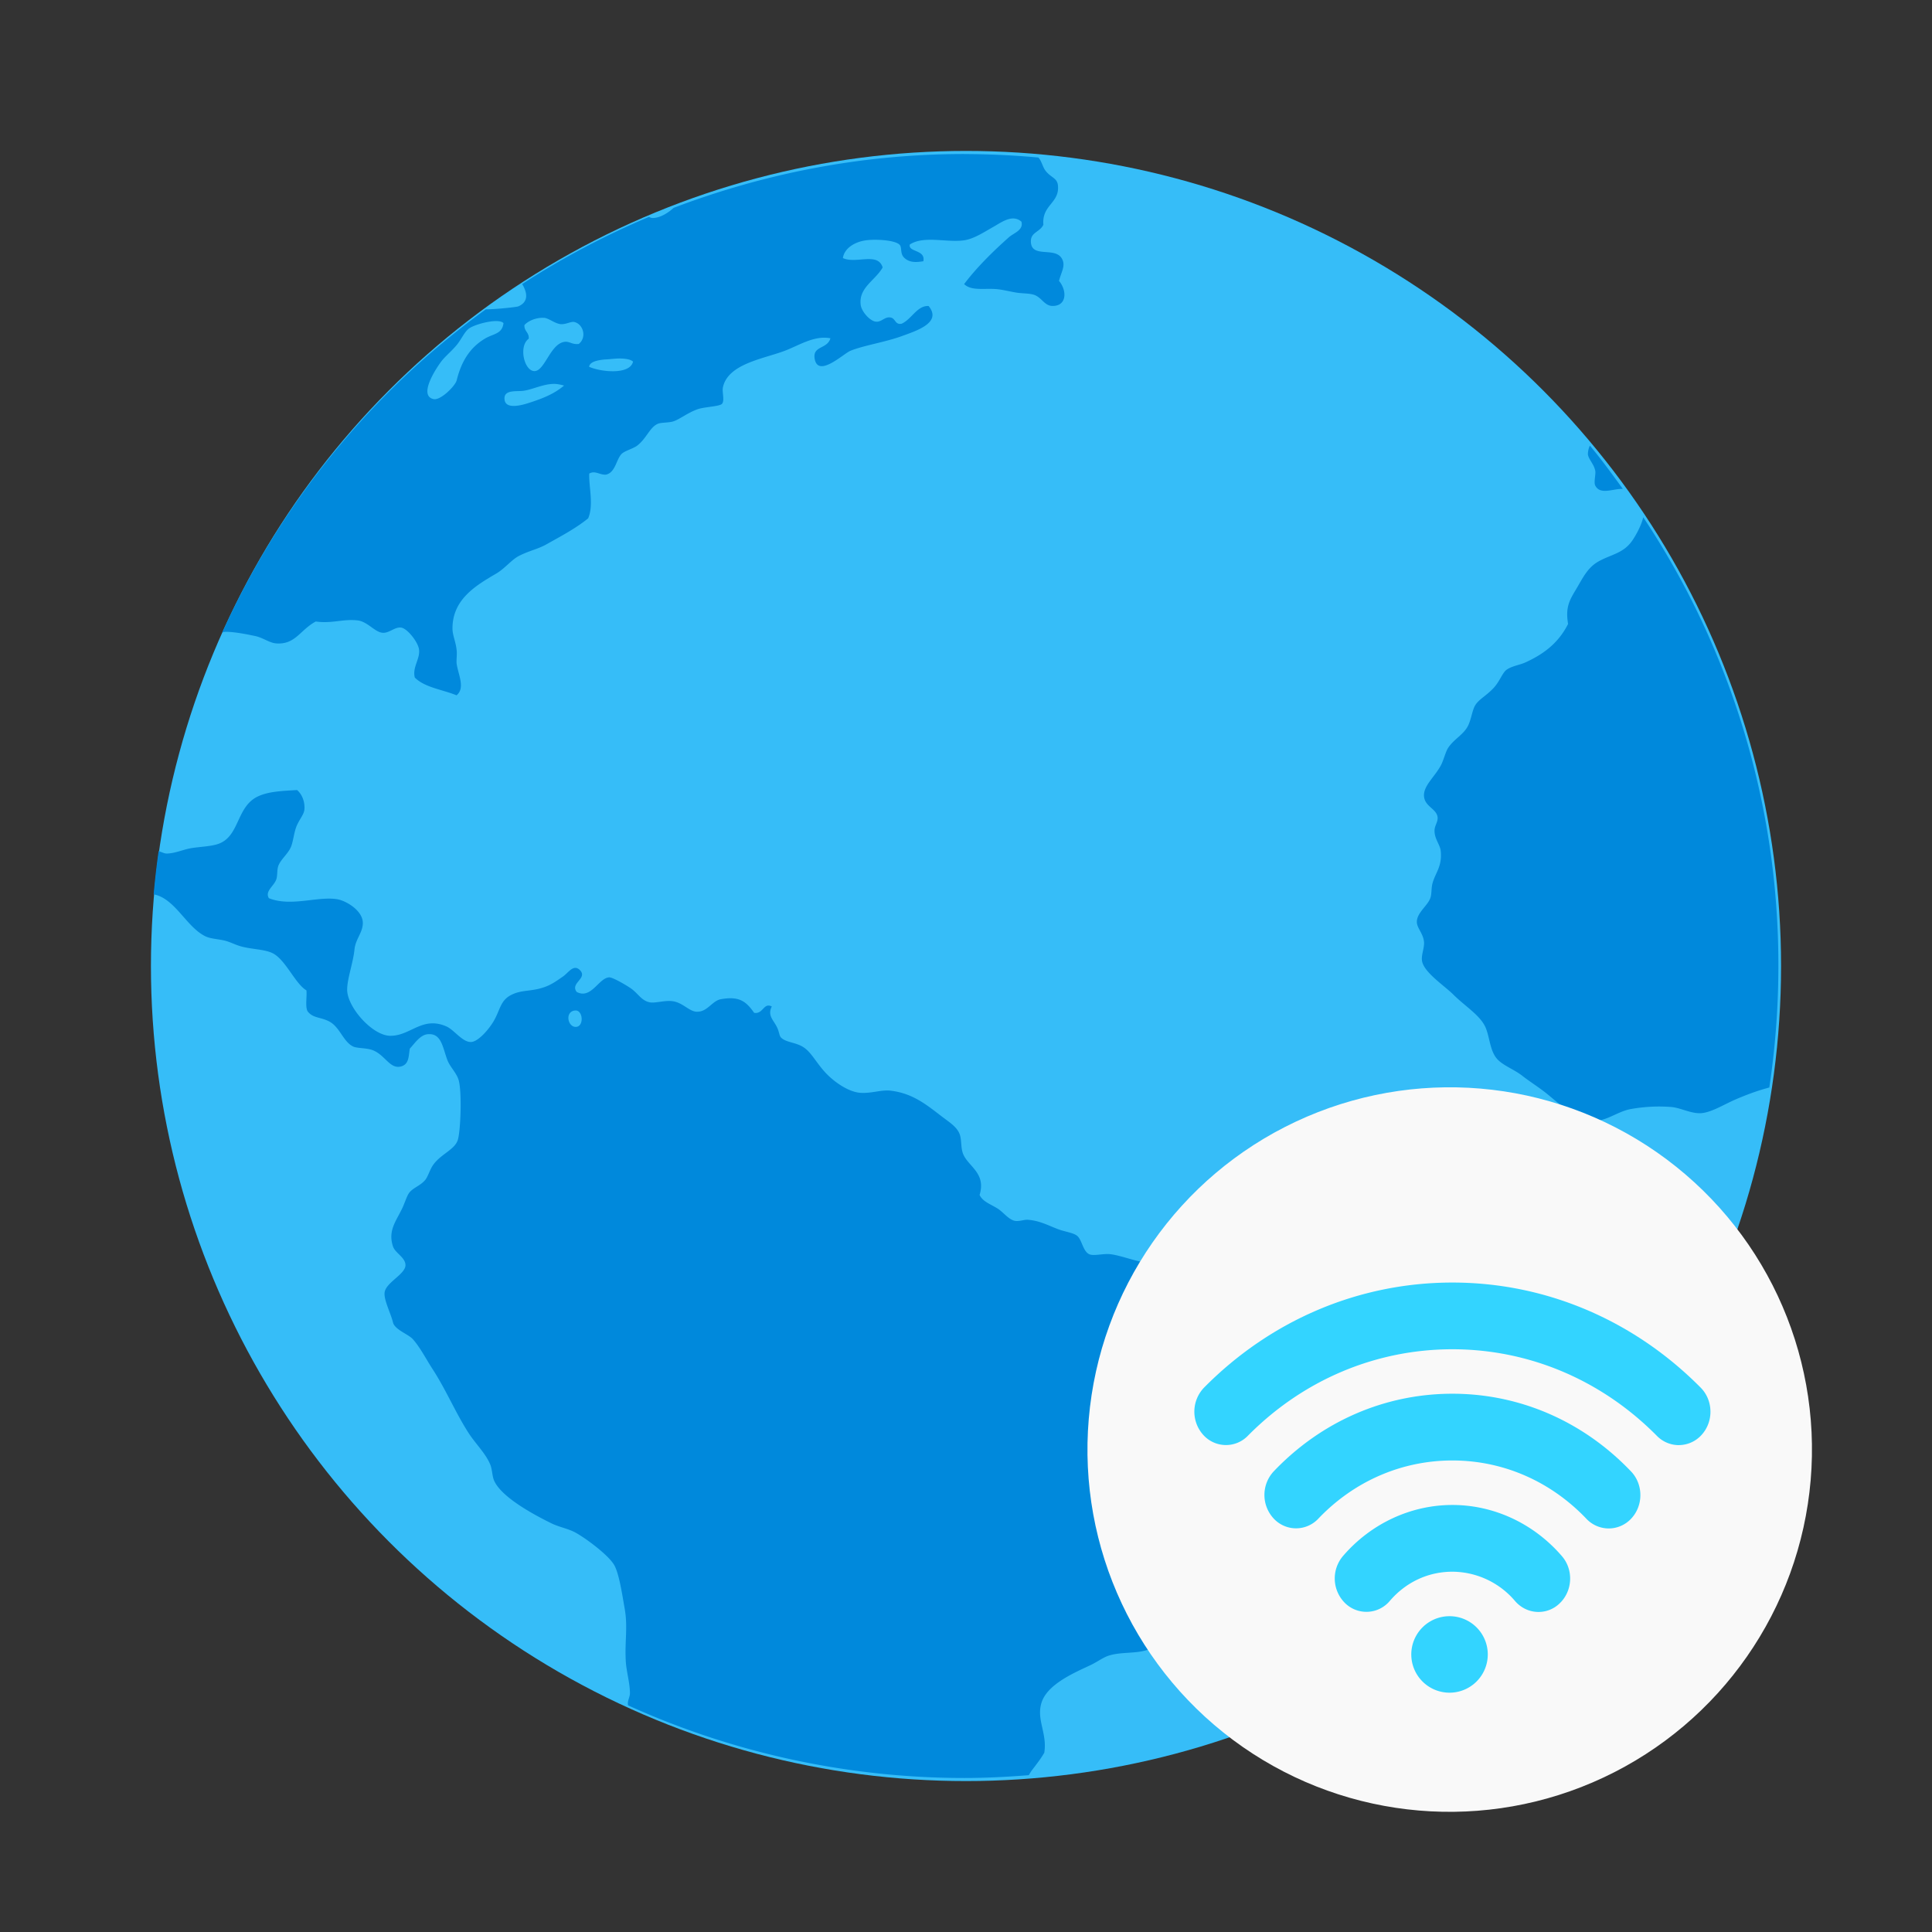 <svg xmlns="http://www.w3.org/2000/svg" width="64" height="64" image-rendering="optimizeSpeed"><rect width="100%" height="100%" fill="#333333" stroke="none"/><circle cx="32" cy="32" r="27" fill="#36bdf8"/><path fill="#0089dc" d="M31.944 5.102c-3.4 0-6.638.647-9.63 1.784-.217.2-.5.352-.724.333-.031-.003-.06-.021-.093-.034a27 27 0 0 0-4.2 2.225c.172.28.224.59-.13.74-.06.025-.81.102-1.072.096A26.85 26.85 0 0 0 7.363 20.95c.031-.005.058-.019.09-.02.294-.005.716.079.998.139.26.053.47.227.696.244.639.049.792-.447 1.313-.725.54.076.897-.091 1.383-.037.332.037.571.39.83.41.217.021.408-.203.618-.171.205.032.557.476.59.725.043.31-.229.589-.14.93.327.33.918.397 1.383.588.303-.25.041-.711 0-1.072-.005-.159.022-.3 0-.446-.026-.249-.134-.476-.135-.688-.006-.982.793-1.441 1.453-1.829.286-.168.51-.465.759-.588.35-.175.61-.216.9-.378.524-.294.973-.53 1.383-.862.189-.445.019-1.042.035-1.481.189-.116.352.05.553.034.316-.065.342-.51.521-.688.104-.103.39-.175.519-.276.315-.247.417-.619.692-.725.099-.04.327-.028.482-.07.205-.055.496-.296.83-.41.217-.075.715-.09.797-.173.103-.104-.001-.396.035-.552.168-.778 1.344-.943 2.039-1.205.487-.184.986-.521 1.522-.418-.105.37-.604.239-.52.688.117.624.954-.178 1.175-.27.422-.177 1.145-.286 1.699-.486.485-.177 1.355-.447.898-1.001-.382-.021-.566.447-.898.588-.23.038-.186-.191-.382-.21-.186-.021-.29.172-.482.138-.19-.031-.457-.33-.487-.551-.076-.576.488-.813.727-1.243-.159-.52-.88-.106-1.317-.31.043-.31.364-.523.727-.583.297-.05.965-.024 1.143.133.102.088.007.305.173.45.176.158.393.141.622.105.081-.393-.513-.295-.448-.555.467-.304 1.227-.055 1.799-.139.329-.048.674-.28.966-.443.277-.158.638-.432.932-.174.078.282-.256.375-.413.515-.53.47-1.074 1.007-1.485 1.553.252.245.71.121 1.137.173.167.021.377.07.553.102.207.038.426.026.587.069.29.07.368.38.656.38.473 0 .479-.51.21-.83.085-.325.218-.494.104-.722-.213-.425-.995-.021-1.035-.552-.025-.343.288-.328.413-.585-.056-.665.546-.713.482-1.308-.027-.25-.238-.253-.413-.486-.09-.114-.133-.335-.235-.434a28 28 0 0 0-2.449-.115zM18.03 10.529h.004c.161.021.355.195.55.21.184.006.337-.102.45-.07.29.075.411.511.138.725-.226.027-.314-.1-.484-.068-.47.078-.65.997-1 .966-.332-.026-.51-.832-.174-1.071.021-.21-.154-.243-.142-.45.1-.126.383-.263.658-.241zm-1.556.108c.096.004.168.025.205.068-.046.367-.334.343-.619.515-.491.295-.775.746-.932 1.379-.045.183-.53.67-.763.622-.549-.115.152-1.123.276-1.277.14-.17.324-.318.487-.514.158-.19.261-.447.414-.552.166-.115.643-.253.932-.242zm4.092 1.24c.175.003.333.032.405.103-.112.455-1.096.335-1.456.17.022-.172.293-.22.519-.242.16-.005.357-.037.532-.032zm-2.238.84c.116-.003.235.022.358.055-.318.266-.663.416-1.209.589-.263.082-.716.184-.761-.109-.054-.358.384-.275.624-.307.302-.042.634-.217.988-.228m34.339 2.044a.7.7 0 0 0-.066.289c.021.166.204.326.245.551.02.12-.057.378 0 .486.166.322.602.092.913.109-.354-.487-.707-.974-1.092-1.435m1.767 2.372c-.05.237-.212.547-.343.746-.301.457-.71.478-1.143.722-.36.204-.515.544-.726.899-.23.382-.371.614-.277 1.169-.309.61-.777.985-1.417 1.276-.189.085-.447.117-.621.242-.138.1-.217.365-.413.585-.243.27-.497.383-.624.589-.1.159-.133.475-.243.688-.148.29-.462.432-.655.725-.089.135-.149.41-.245.588-.22.397-.593.683-.553 1.033.04.337.424.396.45.69.005.167-.11.269-.103.45.005.264.184.45.205.654.052.512-.174.716-.271 1.066-.046.167-.025.356-.07.486-.086.257-.444.488-.45.79-.004.216.22.39.239.692.006.208-.103.43-.065.622.073.376.745.812 1.037 1.104.391.39.903.692 1.072 1.103.142.349.14.803.413 1.066.202.195.537.316.796.518.24.188.503.351.76.551.421.329 1.058.983 1.728.933.35-.024.709-.31 1.106-.381a5.3 5.3 0 0 1 1.35-.068c.316.032.642.22.97.205.346-.021.744-.278 1.137-.449.317-.137.706-.29 1.133-.402.196-1.312.3-2.656.3-4.024a26.76 26.76 0 0 0-4.477-14.867zM9.836 26.172c-.575.031-.951.057-1.278.204-.748.34-.603 1.348-1.35 1.587-.259.082-.614.087-.898.138-.246.045-.545.178-.798.173-.07 0-.17-.053-.258-.08q-.1.71-.164 1.432c.71.135 1.078 1.075 1.706 1.386.173.086.397.091.619.14.178.04.315.115.487.173.366.123.814.109 1.106.24.44.194.764 1.02 1.143 1.242.021.222-.044.522.035.688.178.242.432.188.727.346.353.19.46.68.795.83.115.052.405.045.587.1.458.139.608.668 1 .553.259-.076.238-.34.28-.586.17-.183.356-.476.621-.48.43-.022.468.442.624.858.09.235.32.44.38.688.107.429.054 1.712-.038 1.968-.108.314-.535.447-.798.796-.123.163-.182.402-.276.517-.17.206-.421.26-.548.45-.07.106-.141.336-.21.48-.208.439-.486.75-.311 1.277.072.216.412.362.413.617 0 .3-.64.569-.69.898-.037.245.198.682.277 1.001.057.24.513.391.655.552.243.271.437.656.659.998.438.671.781 1.49 1.208 2.14.226.341.542.648.693 1.001.076.178.066.392.136.552.247.556 1.338 1.137 1.901 1.413.264.128.556.174.798.308.366.203 1.092.75 1.277 1.071.165.288.267.99.348 1.448.107.605 0 1.07.035 1.725.02.355.134.711.139 1.067.001.124-.066.217-.07.344-.001.02.007.044.007.065a27 27 0 0 0 11.14 2.406c.72 0 1.431-.038 2.136-.093.032-.053.06-.108.098-.157.163-.213.307-.399.414-.586.102-.63-.252-1.07-.103-1.62.165-.62 1.023-.998 1.625-1.278.206-.096.418-.251.587-.31.416-.144.936-.065 1.316-.204.648-.237.716-.93 1.035-1.519.151-.278.35-.558.38-.756.025-.178-.066-.346-.038-.557.03-.208.218-.388.276-.617.076-.299.109-.737.109-1.07 0-.272-.128-.512-.138-.758-.045-.895.324-.995.656-1.482.166-.242.228-.517.344-.69.557-.83 1.524-1.23 1.454-2.483-.021-.415-.284-1.352-.59-1.484-.175-.075-.576-.006-.83-.103-.817-.304-1.296-1.315-2.143-1.38-.18-.02-.347.075-.55.071-.335-.021-.84-.234-1.211-.276-.236-.024-.551.07-.693 0-.216-.105-.238-.501-.413-.62-.139-.096-.41-.127-.622-.21-.34-.13-.61-.282-1.003-.31-.121-.005-.272.058-.413.038-.218-.038-.39-.293-.59-.415-.252-.153-.484-.227-.588-.444.227-.743-.4-.95-.553-1.38-.072-.2-.04-.442-.103-.622-.09-.257-.345-.405-.624-.62-.5-.384-.944-.744-1.659-.832-.314-.04-.626.094-1.006.07-.402-.024-.907-.377-1.208-.72-.293-.335-.435-.636-.69-.796-.242-.155-.562-.151-.727-.307-.073-.068-.06-.185-.14-.347-.12-.25-.325-.39-.173-.69-.276-.142-.283.262-.585.21-.268-.381-.495-.561-1.106-.45-.279.052-.435.404-.76.413-.268.021-.477-.297-.83-.347-.266-.038-.569.071-.758.037-.295-.059-.387-.304-.656-.481-.198-.13-.582-.35-.693-.347-.347.021-.595.737-1.074.484-.233-.295.38-.45.103-.726-.21-.209-.385.096-.553.21-.192.133-.372.264-.584.342-.475.177-.772.085-1.143.276-.344.177-.358.475-.553.827-.16.29-.522.71-.761.728-.29.021-.567-.404-.83-.517-.791-.343-1.175.303-1.832.312-.61.021-1.482-.983-1.451-1.555.005-.349.201-.879.242-1.31.038-.344.272-.551.276-.865.006-.419-.557-.74-.83-.79-.645-.119-1.542.259-2.282-.038-.14-.234.166-.395.245-.622.045-.13.019-.302.066-.444.08-.22.312-.39.416-.623.076-.177.096-.434.173-.654.091-.25.257-.412.276-.588.024-.233-.062-.501-.245-.654zm9.242 7.3c.235.02.264.504.024.543-.259.04-.39-.404-.139-.52a.23.23 0 0 1 .116-.02v-.004z"/><ellipse cx="51.929" cy="43.781" fill="#f9f9f9" rx="12" ry="12.001" transform="rotate(4.856)skewX(-.017)"/><path fill="#33d4ff" d="M50.964 53.398c-.285 0-.57-.122-.777-.363a2.74 2.74 0 0 0-2.074-.97c-.8 0-1.537.343-2.072.965a1.01 1.01 0 0 1-1.482.077 1.147 1.147 0 0 1-.072-1.56c.924-1.076 2.246-1.693 3.626-1.693s2.7.618 3.628 1.696c.39.452.356 1.15-.073 1.561a1 1 0 0 1-.704.287m2.326-2.766a1.02 1.02 0 0 1-.74-.322c-1.186-1.244-2.762-1.93-4.437-1.93-1.678 0-3.255.684-4.44 1.926a1.01 1.01 0 0 1-1.482-.004 1.147 1.147 0 0 1 .004-1.563c1.58-1.657 3.682-2.57 5.918-2.57 2.233 0 4.335.915 5.917 2.574.411.43.413 1.13.005 1.564a1.02 1.02 0 0 1-.744.325zm2.322-2.76a1.02 1.02 0 0 1-.726-.308c-1.83-1.85-4.235-2.868-6.773-2.868-2.542 0-4.949 1.017-6.775 2.865a1.01 1.01 0 0 1-1.482-.032 1.15 1.15 0 0 1 .03-1.563c2.219-2.245 5.14-3.48 8.227-3.48 3.08 0 6.002 1.237 8.225 3.482.418.422.432 1.122.031 1.563a1.02 1.02 0 0 1-.757.34zm-7.63 8.2a1.267 1.267 0 1 0 0-2.533 1.267 1.267 0 0 0 0 2.533"/></svg>